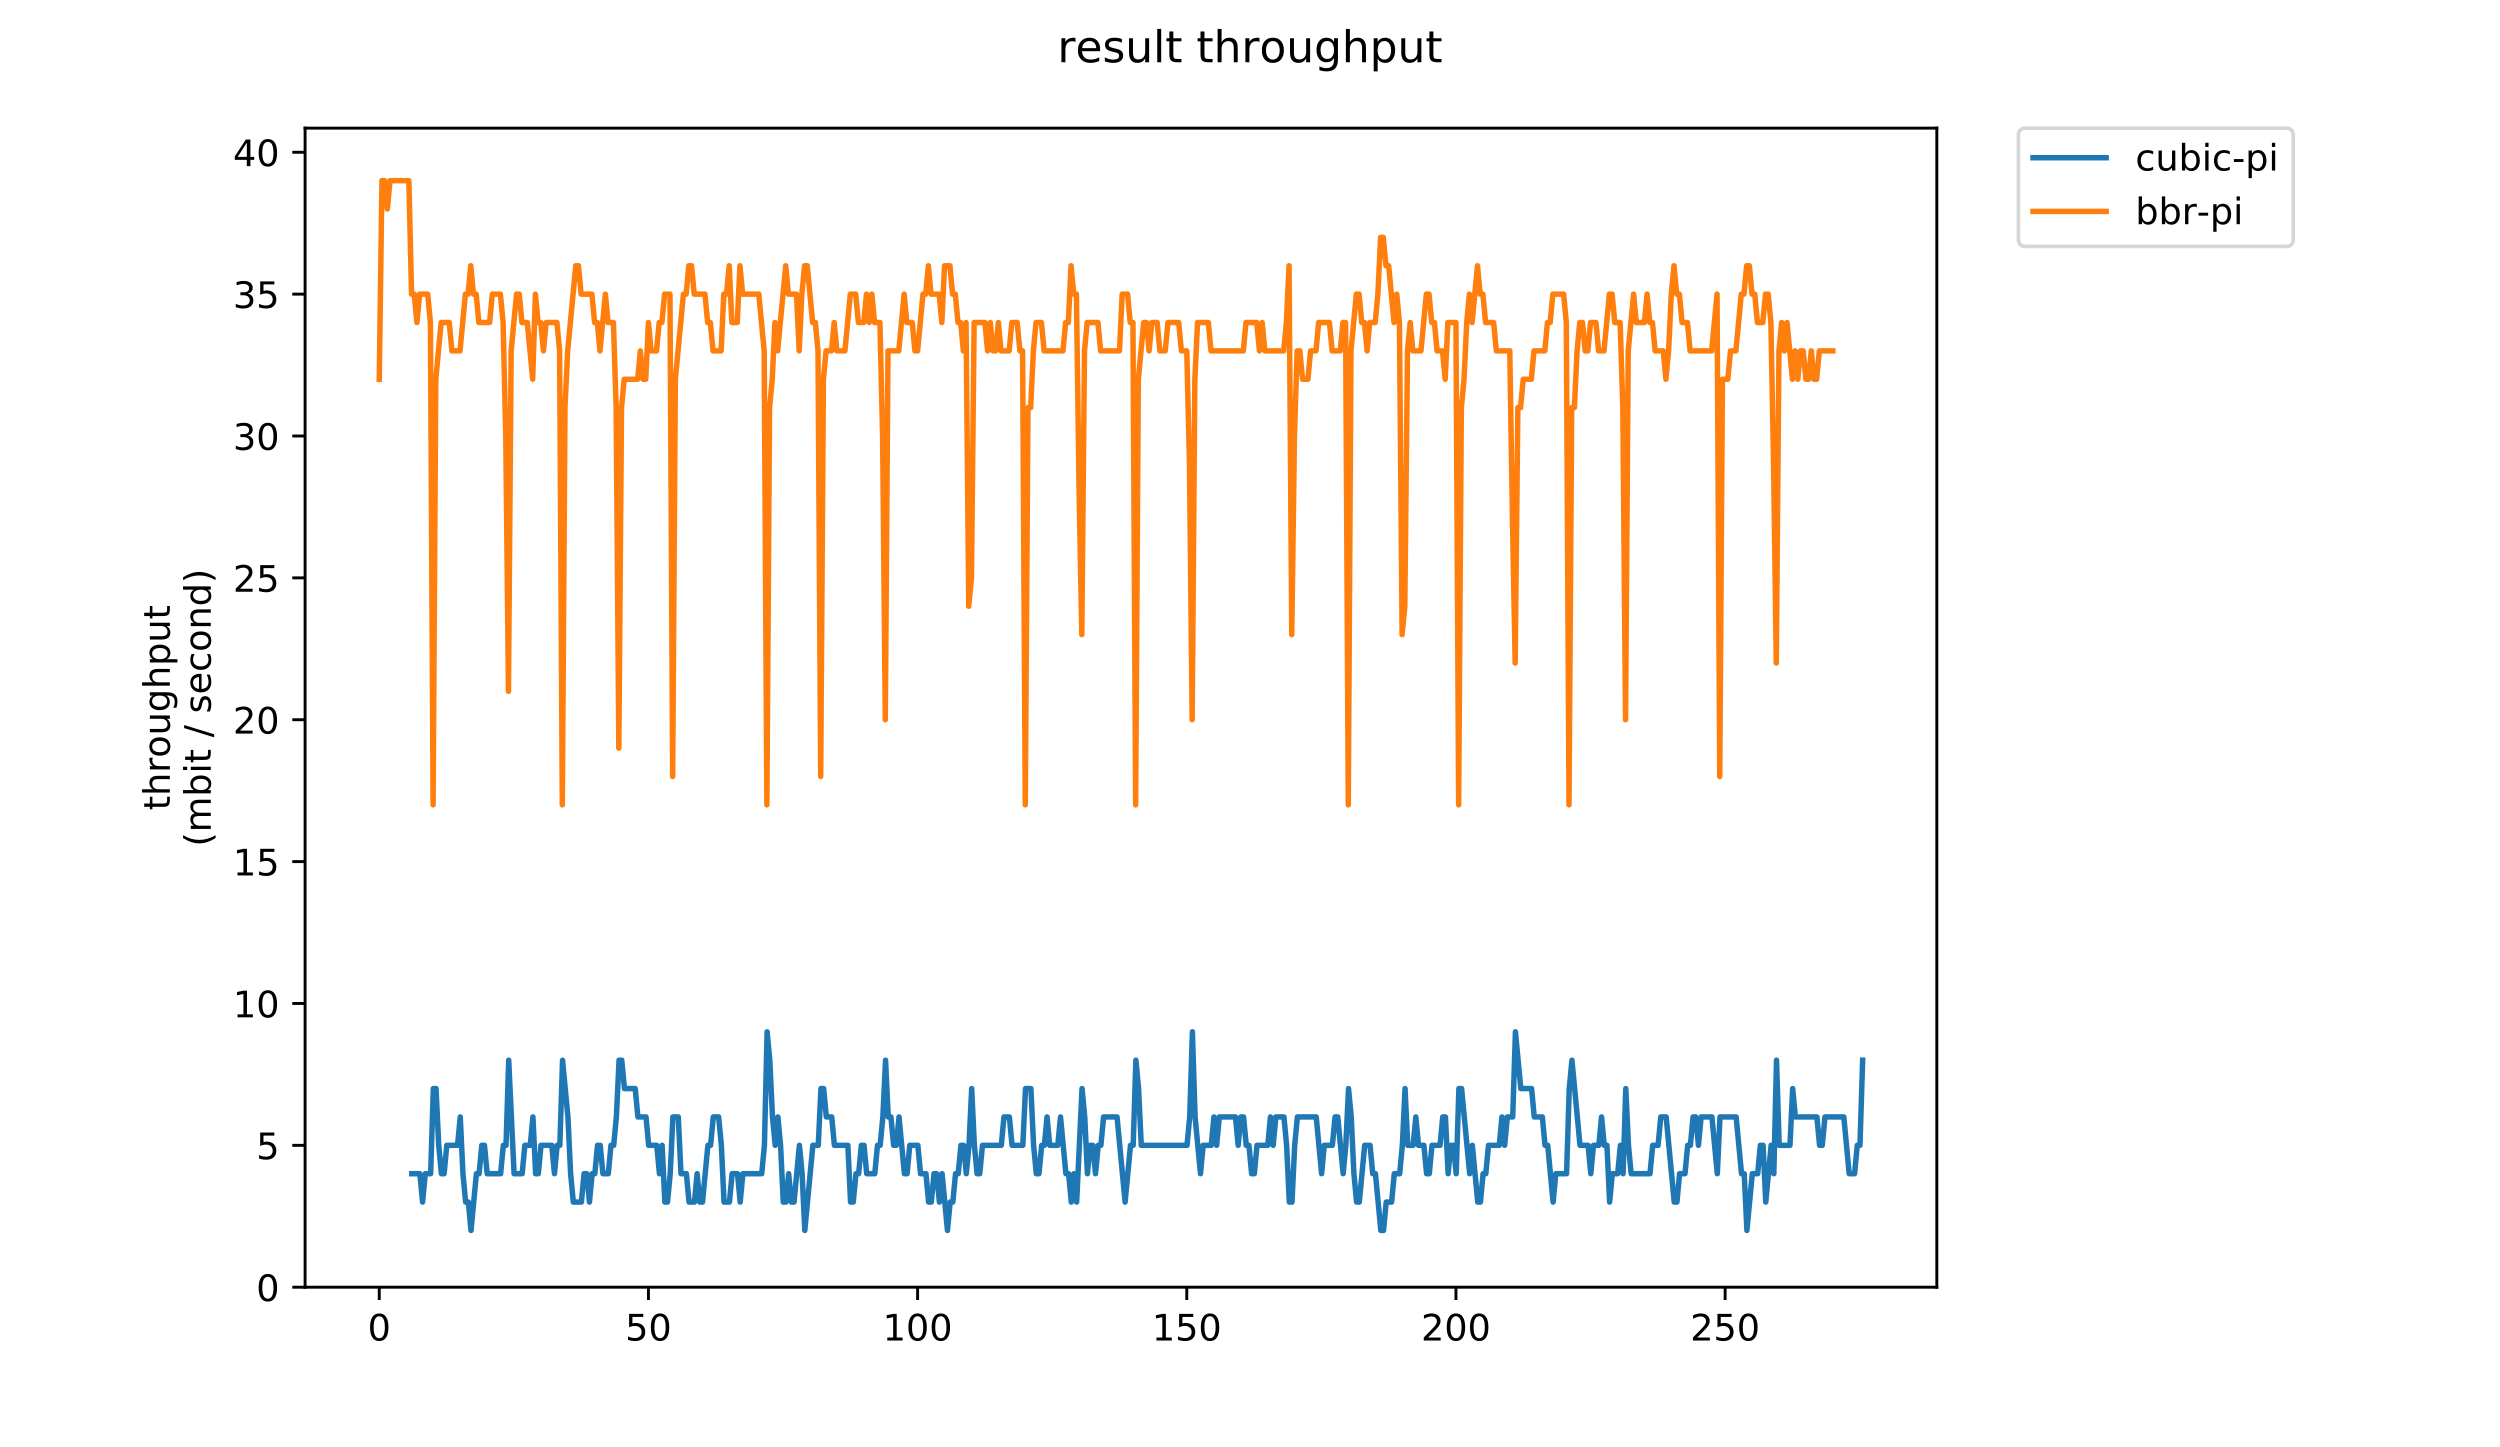 <?xml version="1.0" encoding="utf-8" standalone="no"?>
<!DOCTYPE svg PUBLIC "-//W3C//DTD SVG 1.1//EN"
  "http://www.w3.org/Graphics/SVG/1.1/DTD/svg11.dtd">
<!-- Created with matplotlib (https://matplotlib.org/) -->
<svg height="396pt" version="1.1" viewBox="0 0 684 396" width="684pt" xmlns="http://www.w3.org/2000/svg" xmlns:xlink="http://www.w3.org/1999/xlink">
 <defs>
  <style type="text/css">
*{stroke-linecap:butt;stroke-linejoin:round;}
  </style>
 </defs>
 <g id="figure_1">
  <g id="patch_1">
   <path d="M 0 396 
L 684 396 
L 684 0 
L 0 0 
z
" style="fill:#ffffff;"/>
  </g>
  <g id="axes_1">
   <g id="patch_2">
    <path d="M 83.472 352.174 
L 529.913 352.174 
L 529.913 35.062 
L 83.472 35.062 
z
" style="fill:#ffffff;"/>
   </g>
   <g id="matplotlib.axis_1">
    <g id="xtick_1">
     <g id="line2d_1">
      <defs>
       <path d="M 0 0 
L 0 3.5 
" id="m09d5fb4b58" style="stroke:#000000;stroke-width:0.8;"/>
      </defs>
      <g>
       <use style="stroke:#000000;stroke-width:0.8;" x="103.765" xlink:href="#m09d5fb4b58" y="352.174"/>
      </g>
     </g>
     <g id="text_1">
      <!-- 0 -->
      <defs>
       <path d="M 31.781 66.406 
Q 24.172 66.406 20.328 58.906 
Q 16.5 51.422 16.5 36.375 
Q 16.5 21.391 20.328 13.891 
Q 24.172 6.391 31.781 6.391 
Q 39.453 6.391 43.281 13.891 
Q 47.125 21.391 47.125 36.375 
Q 47.125 51.422 43.281 58.906 
Q 39.453 66.406 31.781 66.406 
z
M 31.781 74.219 
Q 44.047 74.219 50.516 64.516 
Q 56.984 54.828 56.984 36.375 
Q 56.984 17.969 50.516 8.266 
Q 44.047 -1.422 31.781 -1.422 
Q 19.531 -1.422 13.062 8.266 
Q 6.594 17.969 6.594 36.375 
Q 6.594 54.828 13.062 64.516 
Q 19.531 74.219 31.781 74.219 
z
" id="DejaVuSans-48"/>
      </defs>
      <g transform="translate(100.584 366.773)scale(0.1 -0.1)">
       <use xlink:href="#DejaVuSans-48"/>
      </g>
     </g>
    </g>
    <g id="xtick_2">
     <g id="line2d_2">
      <g>
       <use style="stroke:#000000;stroke-width:0.8;" x="177.411" xlink:href="#m09d5fb4b58" y="352.174"/>
      </g>
     </g>
     <g id="text_2">
      <!-- 50 -->
      <defs>
       <path d="M 10.797 72.906 
L 49.516 72.906 
L 49.516 64.594 
L 19.828 64.594 
L 19.828 46.734 
Q 21.969 47.469 24.109 47.828 
Q 26.266 48.188 28.422 48.188 
Q 40.625 48.188 47.75 41.5 
Q 54.891 34.812 54.891 23.391 
Q 54.891 11.625 47.562 5.094 
Q 40.234 -1.422 26.906 -1.422 
Q 22.312 -1.422 17.547 -0.641 
Q 12.797 0.141 7.719 1.703 
L 7.719 11.625 
Q 12.109 9.234 16.797 8.062 
Q 21.484 6.891 26.703 6.891 
Q 35.156 6.891 40.078 11.328 
Q 45.016 15.766 45.016 23.391 
Q 45.016 31 40.078 35.438 
Q 35.156 39.891 26.703 39.891 
Q 22.75 39.891 18.812 39.016 
Q 14.891 38.141 10.797 36.281 
z
" id="DejaVuSans-53"/>
      </defs>
      <g transform="translate(171.048 366.773)scale(0.1 -0.1)">
       <use xlink:href="#DejaVuSans-53"/>
       <use x="63.623" xlink:href="#DejaVuSans-48"/>
      </g>
     </g>
    </g>
    <g id="xtick_3">
     <g id="line2d_3">
      <g>
       <use style="stroke:#000000;stroke-width:0.8;" x="251.057" xlink:href="#m09d5fb4b58" y="352.174"/>
      </g>
     </g>
     <g id="text_3">
      <!-- 100 -->
      <defs>
       <path d="M 12.406 8.297 
L 28.516 8.297 
L 28.516 63.922 
L 10.984 60.406 
L 10.984 69.391 
L 28.422 72.906 
L 38.281 72.906 
L 38.281 8.297 
L 54.391 8.297 
L 54.391 0 
L 12.406 0 
z
" id="DejaVuSans-49"/>
      </defs>
      <g transform="translate(241.513 366.773)scale(0.1 -0.1)">
       <use xlink:href="#DejaVuSans-49"/>
       <use x="63.623" xlink:href="#DejaVuSans-48"/>
       <use x="127.246" xlink:href="#DejaVuSans-48"/>
      </g>
     </g>
    </g>
    <g id="xtick_4">
     <g id="line2d_4">
      <g>
       <use style="stroke:#000000;stroke-width:0.8;" x="324.703" xlink:href="#m09d5fb4b58" y="352.174"/>
      </g>
     </g>
     <g id="text_4">
      <!-- 150 -->
      <g transform="translate(315.159 366.773)scale(0.1 -0.1)">
       <use xlink:href="#DejaVuSans-49"/>
       <use x="63.623" xlink:href="#DejaVuSans-53"/>
       <use x="127.246" xlink:href="#DejaVuSans-48"/>
      </g>
     </g>
    </g>
    <g id="xtick_5">
     <g id="line2d_5">
      <g>
       <use style="stroke:#000000;stroke-width:0.8;" x="398.349" xlink:href="#m09d5fb4b58" y="352.174"/>
      </g>
     </g>
     <g id="text_5">
      <!-- 200 -->
      <defs>
       <path d="M 19.188 8.297 
L 53.609 8.297 
L 53.609 0 
L 7.328 0 
L 7.328 8.297 
Q 12.938 14.109 22.625 23.891 
Q 32.328 33.688 34.812 36.531 
Q 39.547 41.844 41.422 45.531 
Q 43.312 49.219 43.312 52.781 
Q 43.312 58.594 39.234 62.25 
Q 35.156 65.922 28.609 65.922 
Q 23.969 65.922 18.812 64.312 
Q 13.672 62.703 7.812 59.422 
L 7.812 69.391 
Q 13.766 71.781 18.938 73 
Q 24.125 74.219 28.422 74.219 
Q 39.75 74.219 46.484 68.547 
Q 53.219 62.891 53.219 53.422 
Q 53.219 48.922 51.531 44.891 
Q 49.859 40.875 45.406 35.406 
Q 44.188 33.984 37.641 27.219 
Q 31.109 20.453 19.188 8.297 
z
" id="DejaVuSans-50"/>
      </defs>
      <g transform="translate(388.805 366.773)scale(0.1 -0.1)">
       <use xlink:href="#DejaVuSans-50"/>
       <use x="63.623" xlink:href="#DejaVuSans-48"/>
       <use x="127.246" xlink:href="#DejaVuSans-48"/>
      </g>
     </g>
    </g>
    <g id="xtick_6">
     <g id="line2d_6">
      <g>
       <use style="stroke:#000000;stroke-width:0.8;" x="471.995" xlink:href="#m09d5fb4b58" y="352.174"/>
      </g>
     </g>
     <g id="text_6">
      <!-- 250 -->
      <g transform="translate(462.451 366.773)scale(0.1 -0.1)">
       <use xlink:href="#DejaVuSans-50"/>
       <use x="63.623" xlink:href="#DejaVuSans-53"/>
       <use x="127.246" xlink:href="#DejaVuSans-48"/>
      </g>
     </g>
    </g>
   </g>
   <g id="matplotlib.axis_2">
    <g id="ytick_1">
     <g id="line2d_7">
      <defs>
       <path d="M 0 0 
L -3.5 0 
" id="m9f4f228156" style="stroke:#000000;stroke-width:0.8;"/>
      </defs>
      <g>
       <use style="stroke:#000000;stroke-width:0.8;" x="83.472" xlink:href="#m9f4f228156" y="352.174"/>
      </g>
     </g>
     <g id="text_7">
      <!-- 0 -->
      <g transform="translate(70.11 355.973)scale(0.1 -0.1)">
       <use xlink:href="#DejaVuSans-48"/>
      </g>
     </g>
    </g>
    <g id="ytick_2">
     <g id="line2d_8">
      <g>
       <use style="stroke:#000000;stroke-width:0.8;" x="83.472" xlink:href="#m9f4f228156" y="313.36"/>
      </g>
     </g>
     <g id="text_8">
      <!-- 5 -->
      <g transform="translate(70.11 317.159)scale(0.1 -0.1)">
       <use xlink:href="#DejaVuSans-53"/>
      </g>
     </g>
    </g>
    <g id="ytick_3">
     <g id="line2d_9">
      <g>
       <use style="stroke:#000000;stroke-width:0.8;" x="83.472" xlink:href="#m9f4f228156" y="274.546"/>
      </g>
     </g>
     <g id="text_9">
      <!-- 10 -->
      <g transform="translate(63.747 278.345)scale(0.1 -0.1)">
       <use xlink:href="#DejaVuSans-49"/>
       <use x="63.623" xlink:href="#DejaVuSans-48"/>
      </g>
     </g>
    </g>
    <g id="ytick_4">
     <g id="line2d_10">
      <g>
       <use style="stroke:#000000;stroke-width:0.8;" x="83.472" xlink:href="#m9f4f228156" y="235.732"/>
      </g>
     </g>
     <g id="text_10">
      <!-- 15 -->
      <g transform="translate(63.747 239.531)scale(0.1 -0.1)">
       <use xlink:href="#DejaVuSans-49"/>
       <use x="63.623" xlink:href="#DejaVuSans-53"/>
      </g>
     </g>
    </g>
    <g id="ytick_5">
     <g id="line2d_11">
      <g>
       <use style="stroke:#000000;stroke-width:0.8;" x="83.472" xlink:href="#m9f4f228156" y="196.918"/>
      </g>
     </g>
     <g id="text_11">
      <!-- 20 -->
      <g transform="translate(63.747 200.717)scale(0.1 -0.1)">
       <use xlink:href="#DejaVuSans-50"/>
       <use x="63.623" xlink:href="#DejaVuSans-48"/>
      </g>
     </g>
    </g>
    <g id="ytick_6">
     <g id="line2d_12">
      <g>
       <use style="stroke:#000000;stroke-width:0.8;" x="83.472" xlink:href="#m9f4f228156" y="158.103"/>
      </g>
     </g>
     <g id="text_12">
      <!-- 25 -->
      <g transform="translate(63.747 161.903)scale(0.1 -0.1)">
       <use xlink:href="#DejaVuSans-50"/>
       <use x="63.623" xlink:href="#DejaVuSans-53"/>
      </g>
     </g>
    </g>
    <g id="ytick_7">
     <g id="line2d_13">
      <g>
       <use style="stroke:#000000;stroke-width:0.8;" x="83.472" xlink:href="#m9f4f228156" y="119.289"/>
      </g>
     </g>
     <g id="text_13">
      <!-- 30 -->
      <defs>
       <path d="M 40.578 39.312 
Q 47.656 37.797 51.625 33 
Q 55.609 28.219 55.609 21.188 
Q 55.609 10.406 48.188 4.484 
Q 40.766 -1.422 27.094 -1.422 
Q 22.516 -1.422 17.656 -0.516 
Q 12.797 0.391 7.625 2.203 
L 7.625 11.719 
Q 11.719 9.328 16.594 8.109 
Q 21.484 6.891 26.812 6.891 
Q 36.078 6.891 40.938 10.547 
Q 45.797 14.203 45.797 21.188 
Q 45.797 27.641 41.281 31.266 
Q 36.766 34.906 28.719 34.906 
L 20.219 34.906 
L 20.219 43.016 
L 29.109 43.016 
Q 36.375 43.016 40.234 45.922 
Q 44.094 48.828 44.094 54.297 
Q 44.094 59.906 40.109 62.906 
Q 36.141 65.922 28.719 65.922 
Q 24.656 65.922 20.016 65.031 
Q 15.375 64.156 9.812 62.312 
L 9.812 71.094 
Q 15.438 72.656 20.344 73.438 
Q 25.25 74.219 29.594 74.219 
Q 40.828 74.219 47.359 69.109 
Q 53.906 64.016 53.906 55.328 
Q 53.906 49.266 50.438 45.094 
Q 46.969 40.922 40.578 39.312 
z
" id="DejaVuSans-51"/>
      </defs>
      <g transform="translate(63.747 123.088)scale(0.1 -0.1)">
       <use xlink:href="#DejaVuSans-51"/>
       <use x="63.623" xlink:href="#DejaVuSans-48"/>
      </g>
     </g>
    </g>
    <g id="ytick_8">
     <g id="line2d_14">
      <g>
       <use style="stroke:#000000;stroke-width:0.8;" x="83.472" xlink:href="#m9f4f228156" y="80.475"/>
      </g>
     </g>
     <g id="text_14">
      <!-- 35 -->
      <g transform="translate(63.747 84.274)scale(0.1 -0.1)">
       <use xlink:href="#DejaVuSans-51"/>
       <use x="63.623" xlink:href="#DejaVuSans-53"/>
      </g>
     </g>
    </g>
    <g id="ytick_9">
     <g id="line2d_15">
      <g>
       <use style="stroke:#000000;stroke-width:0.8;" x="83.472" xlink:href="#m9f4f228156" y="41.661"/>
      </g>
     </g>
     <g id="text_15">
      <!-- 40 -->
      <defs>
       <path d="M 37.797 64.312 
L 12.891 25.391 
L 37.797 25.391 
z
M 35.203 72.906 
L 47.609 72.906 
L 47.609 25.391 
L 58.016 25.391 
L 58.016 17.188 
L 47.609 17.188 
L 47.609 0 
L 37.797 0 
L 37.797 17.188 
L 4.891 17.188 
L 4.891 26.703 
z
" id="DejaVuSans-52"/>
      </defs>
      <g transform="translate(63.747 45.46)scale(0.1 -0.1)">
       <use xlink:href="#DejaVuSans-52"/>
       <use x="63.623" xlink:href="#DejaVuSans-48"/>
      </g>
     </g>
    </g>
    <g id="text_16">
     <!-- throughput -->
     <defs>
      <path d="M 18.312 70.219 
L 18.312 54.688 
L 36.812 54.688 
L 36.812 47.703 
L 18.312 47.703 
L 18.312 18.016 
Q 18.312 11.328 20.141 9.422 
Q 21.969 7.516 27.594 7.516 
L 36.812 7.516 
L 36.812 0 
L 27.594 0 
Q 17.188 0 13.234 3.875 
Q 9.281 7.766 9.281 18.016 
L 9.281 47.703 
L 2.688 47.703 
L 2.688 54.688 
L 9.281 54.688 
L 9.281 70.219 
z
" id="DejaVuSans-116"/>
      <path d="M 54.891 33.016 
L 54.891 0 
L 45.906 0 
L 45.906 32.719 
Q 45.906 40.484 42.875 44.328 
Q 39.844 48.188 33.797 48.188 
Q 26.516 48.188 22.312 43.547 
Q 18.109 38.922 18.109 30.906 
L 18.109 0 
L 9.078 0 
L 9.078 75.984 
L 18.109 75.984 
L 18.109 46.188 
Q 21.344 51.125 25.703 53.562 
Q 30.078 56 35.797 56 
Q 45.219 56 50.047 50.172 
Q 54.891 44.344 54.891 33.016 
z
" id="DejaVuSans-104"/>
      <path d="M 41.109 46.297 
Q 39.594 47.172 37.812 47.578 
Q 36.031 48 33.891 48 
Q 26.266 48 22.188 43.047 
Q 18.109 38.094 18.109 28.812 
L 18.109 0 
L 9.078 0 
L 9.078 54.688 
L 18.109 54.688 
L 18.109 46.188 
Q 20.953 51.172 25.484 53.578 
Q 30.031 56 36.531 56 
Q 37.453 56 38.578 55.875 
Q 39.703 55.766 41.062 55.516 
z
" id="DejaVuSans-114"/>
      <path d="M 30.609 48.391 
Q 23.391 48.391 19.188 42.75 
Q 14.984 37.109 14.984 27.297 
Q 14.984 17.484 19.156 11.844 
Q 23.344 6.203 30.609 6.203 
Q 37.797 6.203 41.984 11.859 
Q 46.188 17.531 46.188 27.297 
Q 46.188 37.016 41.984 42.703 
Q 37.797 48.391 30.609 48.391 
z
M 30.609 56 
Q 42.328 56 49.016 48.375 
Q 55.719 40.766 55.719 27.297 
Q 55.719 13.875 49.016 6.219 
Q 42.328 -1.422 30.609 -1.422 
Q 18.844 -1.422 12.172 6.219 
Q 5.516 13.875 5.516 27.297 
Q 5.516 40.766 12.172 48.375 
Q 18.844 56 30.609 56 
z
" id="DejaVuSans-111"/>
      <path d="M 8.5 21.578 
L 8.5 54.688 
L 17.484 54.688 
L 17.484 21.922 
Q 17.484 14.156 20.5 10.266 
Q 23.531 6.391 29.594 6.391 
Q 36.859 6.391 41.078 11.031 
Q 45.312 15.672 45.312 23.688 
L 45.312 54.688 
L 54.297 54.688 
L 54.297 0 
L 45.312 0 
L 45.312 8.406 
Q 42.047 3.422 37.719 1 
Q 33.406 -1.422 27.688 -1.422 
Q 18.266 -1.422 13.375 4.438 
Q 8.5 10.297 8.5 21.578 
z
M 31.109 56 
z
" id="DejaVuSans-117"/>
      <path d="M 45.406 27.984 
Q 45.406 37.75 41.375 43.109 
Q 37.359 48.484 30.078 48.484 
Q 22.859 48.484 18.828 43.109 
Q 14.797 37.75 14.797 27.984 
Q 14.797 18.266 18.828 12.891 
Q 22.859 7.516 30.078 7.516 
Q 37.359 7.516 41.375 12.891 
Q 45.406 18.266 45.406 27.984 
z
M 54.391 6.781 
Q 54.391 -7.172 48.188 -13.984 
Q 42 -20.797 29.203 -20.797 
Q 24.469 -20.797 20.266 -20.094 
Q 16.062 -19.391 12.109 -17.922 
L 12.109 -9.188 
Q 16.062 -11.328 19.922 -12.344 
Q 23.781 -13.375 27.781 -13.375 
Q 36.625 -13.375 41.016 -8.766 
Q 45.406 -4.156 45.406 5.172 
L 45.406 9.625 
Q 42.625 4.781 38.281 2.391 
Q 33.938 0 27.875 0 
Q 17.828 0 11.672 7.656 
Q 5.516 15.328 5.516 27.984 
Q 5.516 40.672 11.672 48.328 
Q 17.828 56 27.875 56 
Q 33.938 56 38.281 53.609 
Q 42.625 51.219 45.406 46.391 
L 45.406 54.688 
L 54.391 54.688 
z
" id="DejaVuSans-103"/>
      <path d="M 18.109 8.203 
L 18.109 -20.797 
L 9.078 -20.797 
L 9.078 54.688 
L 18.109 54.688 
L 18.109 46.391 
Q 20.953 51.266 25.266 53.625 
Q 29.594 56 35.594 56 
Q 45.562 56 51.781 48.094 
Q 58.016 40.188 58.016 27.297 
Q 58.016 14.406 51.781 6.484 
Q 45.562 -1.422 35.594 -1.422 
Q 29.594 -1.422 25.266 0.953 
Q 20.953 3.328 18.109 8.203 
z
M 48.688 27.297 
Q 48.688 37.203 44.609 42.844 
Q 40.531 48.484 33.406 48.484 
Q 26.266 48.484 22.188 42.844 
Q 18.109 37.203 18.109 27.297 
Q 18.109 17.391 22.188 11.75 
Q 26.266 6.109 33.406 6.109 
Q 40.531 6.109 44.609 11.75 
Q 48.688 17.391 48.688 27.297 
z
" id="DejaVuSans-112"/>
     </defs>
     <g transform="translate(46.47 221.675)rotate(-90)scale(0.1 -0.1)">
      <use xlink:href="#DejaVuSans-116"/>
      <use x="39.209" xlink:href="#DejaVuSans-104"/>
      <use x="102.588" xlink:href="#DejaVuSans-114"/>
      <use x="143.67" xlink:href="#DejaVuSans-111"/>
      <use x="204.852" xlink:href="#DejaVuSans-117"/>
      <use x="268.23" xlink:href="#DejaVuSans-103"/>
      <use x="331.707" xlink:href="#DejaVuSans-104"/>
      <use x="395.086" xlink:href="#DejaVuSans-112"/>
      <use x="458.562" xlink:href="#DejaVuSans-117"/>
      <use x="521.941" xlink:href="#DejaVuSans-116"/>
     </g>
     <!-- (mbit / second) -->
     <defs>
      <path d="M 31 75.875 
Q 24.469 64.656 21.281 53.656 
Q 18.109 42.672 18.109 31.391 
Q 18.109 20.125 21.312 9.062 
Q 24.516 -2 31 -13.188 
L 23.188 -13.188 
Q 15.875 -1.703 12.234 9.375 
Q 8.594 20.453 8.594 31.391 
Q 8.594 42.281 12.203 53.312 
Q 15.828 64.359 23.188 75.875 
z
" id="DejaVuSans-40"/>
      <path d="M 52 44.188 
Q 55.375 50.25 60.062 53.125 
Q 64.75 56 71.094 56 
Q 79.641 56 84.281 50.016 
Q 88.922 44.047 88.922 33.016 
L 88.922 0 
L 79.891 0 
L 79.891 32.719 
Q 79.891 40.578 77.094 44.375 
Q 74.312 48.188 68.609 48.188 
Q 61.625 48.188 57.562 43.547 
Q 53.516 38.922 53.516 30.906 
L 53.516 0 
L 44.484 0 
L 44.484 32.719 
Q 44.484 40.625 41.703 44.406 
Q 38.922 48.188 33.109 48.188 
Q 26.219 48.188 22.156 43.531 
Q 18.109 38.875 18.109 30.906 
L 18.109 0 
L 9.078 0 
L 9.078 54.688 
L 18.109 54.688 
L 18.109 46.188 
Q 21.188 51.219 25.484 53.609 
Q 29.781 56 35.688 56 
Q 41.656 56 45.828 52.969 
Q 50 49.953 52 44.188 
z
" id="DejaVuSans-109"/>
      <path d="M 48.688 27.297 
Q 48.688 37.203 44.609 42.844 
Q 40.531 48.484 33.406 48.484 
Q 26.266 48.484 22.188 42.844 
Q 18.109 37.203 18.109 27.297 
Q 18.109 17.391 22.188 11.75 
Q 26.266 6.109 33.406 6.109 
Q 40.531 6.109 44.609 11.75 
Q 48.688 17.391 48.688 27.297 
z
M 18.109 46.391 
Q 20.953 51.266 25.266 53.625 
Q 29.594 56 35.594 56 
Q 45.562 56 51.781 48.094 
Q 58.016 40.188 58.016 27.297 
Q 58.016 14.406 51.781 6.484 
Q 45.562 -1.422 35.594 -1.422 
Q 29.594 -1.422 25.266 0.953 
Q 20.953 3.328 18.109 8.203 
L 18.109 0 
L 9.078 0 
L 9.078 75.984 
L 18.109 75.984 
z
" id="DejaVuSans-98"/>
      <path d="M 9.422 54.688 
L 18.406 54.688 
L 18.406 0 
L 9.422 0 
z
M 9.422 75.984 
L 18.406 75.984 
L 18.406 64.594 
L 9.422 64.594 
z
" id="DejaVuSans-105"/>
      <path id="DejaVuSans-32"/>
      <path d="M 25.391 72.906 
L 33.688 72.906 
L 8.297 -9.281 
L 0 -9.281 
z
" id="DejaVuSans-47"/>
      <path d="M 44.281 53.078 
L 44.281 44.578 
Q 40.484 46.531 36.375 47.5 
Q 32.281 48.484 27.875 48.484 
Q 21.188 48.484 17.844 46.438 
Q 14.5 44.391 14.5 40.281 
Q 14.5 37.156 16.891 35.375 
Q 19.281 33.594 26.516 31.984 
L 29.594 31.297 
Q 39.156 29.25 43.188 25.516 
Q 47.219 21.781 47.219 15.094 
Q 47.219 7.469 41.188 3.016 
Q 35.156 -1.422 24.609 -1.422 
Q 20.219 -1.422 15.453 -0.562 
Q 10.688 0.297 5.422 2 
L 5.422 11.281 
Q 10.406 8.688 15.234 7.391 
Q 20.062 6.109 24.812 6.109 
Q 31.156 6.109 34.562 8.281 
Q 37.984 10.453 37.984 14.406 
Q 37.984 18.062 35.516 20.016 
Q 33.062 21.969 24.703 23.781 
L 21.578 24.516 
Q 13.234 26.266 9.516 29.906 
Q 5.812 33.547 5.812 39.891 
Q 5.812 47.609 11.281 51.797 
Q 16.75 56 26.812 56 
Q 31.781 56 36.172 55.266 
Q 40.578 54.547 44.281 53.078 
z
" id="DejaVuSans-115"/>
      <path d="M 56.203 29.594 
L 56.203 25.203 
L 14.891 25.203 
Q 15.484 15.922 20.484 11.062 
Q 25.484 6.203 34.422 6.203 
Q 39.594 6.203 44.453 7.469 
Q 49.312 8.734 54.109 11.281 
L 54.109 2.781 
Q 49.266 0.734 44.188 -0.344 
Q 39.109 -1.422 33.891 -1.422 
Q 20.797 -1.422 13.156 6.188 
Q 5.516 13.812 5.516 26.812 
Q 5.516 40.234 12.766 48.109 
Q 20.016 56 32.328 56 
Q 43.359 56 49.781 48.891 
Q 56.203 41.797 56.203 29.594 
z
M 47.219 32.234 
Q 47.125 39.594 43.094 43.984 
Q 39.062 48.391 32.422 48.391 
Q 24.906 48.391 20.391 44.141 
Q 15.875 39.891 15.188 32.172 
z
" id="DejaVuSans-101"/>
      <path d="M 48.781 52.594 
L 48.781 44.188 
Q 44.969 46.297 41.141 47.344 
Q 37.312 48.391 33.406 48.391 
Q 24.656 48.391 19.812 42.844 
Q 14.984 37.312 14.984 27.297 
Q 14.984 17.281 19.812 11.734 
Q 24.656 6.203 33.406 6.203 
Q 37.312 6.203 41.141 7.25 
Q 44.969 8.297 48.781 10.406 
L 48.781 2.094 
Q 45.016 0.344 40.984 -0.531 
Q 36.969 -1.422 32.422 -1.422 
Q 20.062 -1.422 12.781 6.344 
Q 5.516 14.109 5.516 27.297 
Q 5.516 40.672 12.859 48.328 
Q 20.219 56 33.016 56 
Q 37.156 56 41.109 55.141 
Q 45.062 54.297 48.781 52.594 
z
" id="DejaVuSans-99"/>
      <path d="M 54.891 33.016 
L 54.891 0 
L 45.906 0 
L 45.906 32.719 
Q 45.906 40.484 42.875 44.328 
Q 39.844 48.188 33.797 48.188 
Q 26.516 48.188 22.312 43.547 
Q 18.109 38.922 18.109 30.906 
L 18.109 0 
L 9.078 0 
L 9.078 54.688 
L 18.109 54.688 
L 18.109 46.188 
Q 21.344 51.125 25.703 53.562 
Q 30.078 56 35.797 56 
Q 45.219 56 50.047 50.172 
Q 54.891 44.344 54.891 33.016 
z
" id="DejaVuSans-110"/>
      <path d="M 45.406 46.391 
L 45.406 75.984 
L 54.391 75.984 
L 54.391 0 
L 45.406 0 
L 45.406 8.203 
Q 42.578 3.328 38.25 0.953 
Q 33.938 -1.422 27.875 -1.422 
Q 17.969 -1.422 11.734 6.484 
Q 5.516 14.406 5.516 27.297 
Q 5.516 40.188 11.734 48.094 
Q 17.969 56 27.875 56 
Q 33.938 56 38.25 53.625 
Q 42.578 51.266 45.406 46.391 
z
M 14.797 27.297 
Q 14.797 17.391 18.875 11.75 
Q 22.953 6.109 30.078 6.109 
Q 37.203 6.109 41.297 11.75 
Q 45.406 17.391 45.406 27.297 
Q 45.406 37.203 41.297 42.844 
Q 37.203 48.484 30.078 48.484 
Q 22.953 48.484 18.875 42.844 
Q 14.797 37.203 14.797 27.297 
z
" id="DejaVuSans-100"/>
      <path d="M 8.016 75.875 
L 15.828 75.875 
Q 23.141 64.359 26.781 53.312 
Q 30.422 42.281 30.422 31.391 
Q 30.422 20.453 26.781 9.375 
Q 23.141 -1.703 15.828 -13.188 
L 8.016 -13.188 
Q 14.5 -2 17.703 9.062 
Q 20.906 20.125 20.906 31.391 
Q 20.906 42.672 17.703 53.656 
Q 14.5 64.656 8.016 75.875 
z
" id="DejaVuSans-41"/>
     </defs>
     <g transform="translate(57.668 231.609)rotate(-90)scale(0.1 -0.1)">
      <use xlink:href="#DejaVuSans-40"/>
      <use x="39.014" xlink:href="#DejaVuSans-109"/>
      <use x="136.426" xlink:href="#DejaVuSans-98"/>
      <use x="199.902" xlink:href="#DejaVuSans-105"/>
      <use x="227.686" xlink:href="#DejaVuSans-116"/>
      <use x="266.895" xlink:href="#DejaVuSans-32"/>
      <use x="298.682" xlink:href="#DejaVuSans-47"/>
      <use x="332.373" xlink:href="#DejaVuSans-32"/>
      <use x="364.16" xlink:href="#DejaVuSans-115"/>
      <use x="416.26" xlink:href="#DejaVuSans-101"/>
      <use x="477.783" xlink:href="#DejaVuSans-99"/>
      <use x="532.764" xlink:href="#DejaVuSans-111"/>
      <use x="593.945" xlink:href="#DejaVuSans-110"/>
      <use x="657.324" xlink:href="#DejaVuSans-100"/>
      <use x="720.801" xlink:href="#DejaVuSans-41"/>
     </g>
    </g>
   </g>
   <g id="line2d_16">
    <path clip-path="url(#pe48e53ef59)" d="M 112.669 321.123 
L 114.878 321.123 
L 115.615 328.886 
L 116.351 321.123 
L 117.824 321.123 
L 118.561 297.834 
L 119.297 297.834 
L 120.033 313.36 
L 120.77 321.123 
L 121.506 321.123 
L 122.243 313.36 
L 125.189 313.36 
L 125.925 305.597 
L 126.662 321.123 
L 127.398 328.886 
L 128.135 328.886 
L 128.871 336.649 
L 130.344 321.123 
L 131.08 321.123 
L 131.817 313.36 
L 132.553 313.36 
L 133.29 321.123 
L 136.972 321.123 
L 137.708 313.36 
L 138.445 313.36 
L 139.181 290.072 
L 140.654 321.123 
L 142.864 321.123 
L 143.6 313.36 
L 145.073 313.36 
L 145.81 305.597 
L 146.546 321.123 
L 147.282 321.123 
L 148.019 313.36 
L 150.965 313.36 
L 151.701 321.123 
L 152.438 313.36 
L 153.174 313.36 
L 153.911 290.072 
L 155.384 305.597 
L 156.12 321.123 
L 156.856 328.886 
L 159.066 328.886 
L 159.802 321.123 
L 160.539 321.123 
L 161.275 328.886 
L 162.012 321.123 
L 162.748 321.123 
L 163.485 313.36 
L 164.221 313.36 
L 164.957 321.123 
L 166.43 321.123 
L 167.167 313.36 
L 167.903 313.36 
L 168.64 305.597 
L 169.376 290.072 
L 170.113 290.072 
L 170.849 297.834 
L 173.795 297.834 
L 174.531 305.597 
L 176.741 305.597 
L 177.477 313.36 
L 179.687 313.36 
L 180.423 321.123 
L 181.16 313.36 
L 181.896 328.886 
L 182.632 328.886 
L 183.369 321.123 
L 184.105 305.597 
L 185.578 305.597 
L 186.315 321.123 
L 187.788 321.123 
L 188.524 328.886 
L 189.997 328.886 
L 190.734 321.123 
L 191.47 328.886 
L 192.206 328.886 
L 193.679 313.36 
L 194.416 313.36 
L 195.152 305.597 
L 196.625 305.597 
L 197.362 313.36 
L 198.098 328.886 
L 199.571 328.886 
L 200.307 321.123 
L 201.78 321.123 
L 202.517 328.886 
L 203.253 321.123 
L 208.409 321.123 
L 209.145 313.36 
L 209.881 282.309 
L 210.618 290.072 
L 211.354 305.597 
L 212.091 313.36 
L 212.827 305.597 
L 213.564 313.36 
L 214.3 328.886 
L 215.037 328.886 
L 215.773 321.123 
L 216.51 328.886 
L 217.246 328.886 
L 218.719 313.36 
L 219.455 321.123 
L 220.192 336.649 
L 222.401 313.36 
L 223.874 313.36 
L 224.611 297.834 
L 225.347 297.834 
L 226.084 305.597 
L 227.556 305.597 
L 228.293 313.36 
L 231.975 313.36 
L 232.712 328.886 
L 233.448 328.886 
L 234.185 321.123 
L 234.921 321.123 
L 235.658 313.36 
L 236.394 313.36 
L 237.13 321.123 
L 239.34 321.123 
L 240.076 313.36 
L 240.813 313.36 
L 241.549 305.597 
L 242.286 290.072 
L 243.022 305.597 
L 243.759 305.597 
L 244.495 313.36 
L 245.231 313.36 
L 245.968 305.597 
L 247.441 321.123 
L 248.177 321.123 
L 248.914 313.36 
L 251.123 313.36 
L 251.86 321.123 
L 253.333 321.123 
L 254.069 328.886 
L 254.805 328.886 
L 255.542 321.123 
L 256.278 321.123 
L 257.015 328.886 
L 257.751 321.123 
L 259.224 336.649 
L 259.961 328.886 
L 260.697 328.886 
L 261.434 321.123 
L 262.17 321.123 
L 262.906 313.36 
L 263.643 313.36 
L 264.379 321.123 
L 265.116 313.36 
L 265.852 297.834 
L 266.589 313.36 
L 267.325 321.123 
L 268.062 321.123 
L 268.798 313.36 
L 273.953 313.36 
L 274.69 305.597 
L 276.163 305.597 
L 276.899 313.36 
L 279.845 313.36 
L 280.582 297.834 
L 282.054 297.834 
L 282.791 313.36 
L 283.527 321.123 
L 284.264 321.123 
L 285 313.36 
L 285.737 313.36 
L 286.473 305.597 
L 287.21 313.36 
L 289.419 313.36 
L 290.155 305.597 
L 291.628 321.123 
L 292.365 321.123 
L 293.101 328.886 
L 293.838 321.123 
L 294.574 328.886 
L 296.047 297.834 
L 296.784 305.597 
L 297.52 321.123 
L 298.257 313.36 
L 298.993 313.36 
L 299.729 321.123 
L 300.466 313.36 
L 301.202 313.36 
L 301.939 305.597 
L 305.621 305.597 
L 307.83 328.886 
L 309.303 313.36 
L 310.04 313.36 
L 310.776 290.072 
L 311.513 297.834 
L 312.249 313.36 
L 324.769 313.36 
L 325.505 305.597 
L 326.242 282.309 
L 326.978 305.597 
L 328.451 321.123 
L 329.188 313.36 
L 331.397 313.36 
L 332.134 305.597 
L 332.87 313.36 
L 333.607 305.597 
L 338.025 305.597 
L 338.762 313.36 
L 339.498 305.597 
L 340.235 305.597 
L 340.971 313.36 
L 341.708 313.36 
L 342.444 321.123 
L 343.181 321.123 
L 343.917 313.36 
L 346.863 313.36 
L 347.599 305.597 
L 348.336 313.36 
L 349.072 305.597 
L 351.282 305.597 
L 352.018 313.36 
L 352.754 328.886 
L 353.491 328.886 
L 354.227 313.36 
L 354.964 305.597 
L 360.119 305.597 
L 361.592 321.123 
L 362.328 313.36 
L 364.538 313.36 
L 365.274 305.597 
L 366.011 305.597 
L 367.484 321.123 
L 368.22 313.36 
L 368.957 297.834 
L 369.693 305.597 
L 370.429 321.123 
L 371.166 328.886 
L 371.902 328.886 
L 373.375 313.36 
L 374.848 313.36 
L 375.585 321.123 
L 376.321 321.123 
L 377.794 336.649 
L 378.531 336.649 
L 379.267 328.886 
L 380.74 328.886 
L 381.476 321.123 
L 382.949 321.123 
L 383.686 313.36 
L 384.422 297.834 
L 385.159 313.36 
L 386.632 313.36 
L 387.368 305.597 
L 388.105 313.36 
L 389.577 313.36 
L 390.314 321.123 
L 391.05 321.123 
L 391.787 313.36 
L 393.996 313.36 
L 394.733 305.597 
L 395.469 305.597 
L 396.206 321.123 
L 396.942 313.36 
L 397.678 313.36 
L 398.415 321.123 
L 399.151 297.834 
L 399.888 297.834 
L 402.097 321.123 
L 402.834 313.36 
L 404.307 328.886 
L 405.043 328.886 
L 405.78 321.123 
L 406.516 321.123 
L 407.252 313.36 
L 410.198 313.36 
L 410.935 305.597 
L 411.671 313.36 
L 412.408 305.597 
L 413.881 305.597 
L 414.617 282.309 
L 416.09 297.834 
L 419.036 297.834 
L 419.772 305.597 
L 421.982 305.597 
L 422.718 313.36 
L 423.455 313.36 
L 424.927 328.886 
L 425.664 321.123 
L 428.61 321.123 
L 429.346 297.834 
L 430.083 290.072 
L 432.292 313.36 
L 434.501 313.36 
L 435.238 321.123 
L 435.974 313.36 
L 437.447 313.36 
L 438.184 305.597 
L 438.92 313.36 
L 439.657 313.36 
L 440.393 328.886 
L 441.13 321.123 
L 442.602 321.123 
L 443.339 313.36 
L 444.075 321.123 
L 444.812 297.834 
L 445.548 313.36 
L 446.285 321.123 
L 451.44 321.123 
L 452.176 313.36 
L 453.649 313.36 
L 454.386 305.597 
L 455.859 305.597 
L 458.068 328.886 
L 458.805 328.886 
L 459.541 321.123 
L 461.014 321.123 
L 461.75 313.36 
L 462.487 313.36 
L 463.223 305.597 
L 463.96 305.597 
L 464.696 313.36 
L 465.433 305.597 
L 468.379 305.597 
L 469.851 321.123 
L 470.588 305.597 
L 475.007 305.597 
L 476.48 321.123 
L 477.216 321.123 
L 477.952 336.649 
L 479.425 321.123 
L 480.898 321.123 
L 481.635 313.36 
L 482.371 313.36 
L 483.108 328.886 
L 484.581 313.36 
L 485.317 321.123 
L 486.054 290.072 
L 486.79 313.36 
L 489.736 313.36 
L 490.472 297.834 
L 491.209 305.597 
L 497.1 305.597 
L 497.837 313.36 
L 498.573 313.36 
L 499.31 305.597 
L 504.465 305.597 
L 505.938 321.123 
L 507.411 321.123 
L 508.147 313.36 
L 508.884 313.36 
L 509.62 290.072 
L 509.62 290.072 
" style="fill:none;stroke:#1f77b4;stroke-linecap:square;stroke-width:1.5;"/>
   </g>
   <g id="line2d_17">
    <path clip-path="url(#pe48e53ef59)" d="M 103.765 103.764 
L 104.502 49.424 
L 105.238 49.424 
L 105.974 57.187 
L 106.711 49.424 
L 111.866 49.424 
L 112.603 80.475 
L 113.339 80.475 
L 114.076 88.238 
L 114.812 80.475 
L 117.021 80.475 
L 117.758 88.238 
L 118.494 220.206 
L 119.231 103.764 
L 120.704 88.238 
L 122.913 88.238 
L 123.649 96.001 
L 125.859 96.001 
L 127.332 80.475 
L 128.068 80.475 
L 128.805 72.712 
L 129.541 80.475 
L 130.278 80.475 
L 131.014 88.238 
L 133.96 88.238 
L 134.696 80.475 
L 136.906 80.475 
L 137.642 88.238 
L 138.379 119.289 
L 139.115 189.155 
L 139.852 96.001 
L 141.325 80.475 
L 142.061 80.475 
L 142.797 88.238 
L 144.27 88.238 
L 145.743 103.764 
L 146.48 80.475 
L 147.216 88.238 
L 147.953 88.238 
L 148.689 96.001 
L 149.426 88.238 
L 152.371 88.238 
L 153.108 96.001 
L 153.844 220.206 
L 154.581 111.526 
L 155.317 96.001 
L 157.527 72.712 
L 158.263 72.712 
L 159 80.475 
L 161.945 80.475 
L 162.682 88.238 
L 163.418 88.238 
L 164.155 96.001 
L 165.628 80.475 
L 166.364 88.238 
L 167.837 88.238 
L 168.573 111.526 
L 169.31 204.68 
L 170.046 111.526 
L 170.783 103.764 
L 174.465 103.764 
L 175.202 96.001 
L 175.938 103.764 
L 176.675 103.764 
L 177.411 88.238 
L 178.147 96.001 
L 179.62 96.001 
L 180.357 88.238 
L 181.093 88.238 
L 181.83 80.475 
L 183.303 80.475 
L 184.039 212.443 
L 184.776 103.764 
L 186.985 80.475 
L 187.721 80.475 
L 188.458 72.712 
L 189.194 72.712 
L 189.931 80.475 
L 192.877 80.475 
L 193.613 88.238 
L 194.35 88.238 
L 195.086 96.001 
L 197.295 96.001 
L 198.032 80.475 
L 198.768 80.475 
L 199.505 72.712 
L 200.241 88.238 
L 201.714 88.238 
L 202.451 72.712 
L 203.187 80.475 
L 207.606 80.475 
L 209.079 96.001 
L 209.815 220.206 
L 210.552 111.526 
L 211.288 103.764 
L 212.025 88.238 
L 212.761 96.001 
L 214.97 72.712 
L 215.707 80.475 
L 217.916 80.475 
L 218.653 96.001 
L 219.389 80.475 
L 220.126 72.712 
L 220.862 72.712 
L 222.335 88.238 
L 223.071 88.238 
L 223.808 96.001 
L 224.544 212.443 
L 225.281 103.764 
L 226.017 96.001 
L 227.49 96.001 
L 228.227 88.238 
L 228.963 96.001 
L 231.172 96.001 
L 232.645 80.475 
L 234.118 80.475 
L 234.855 88.238 
L 236.328 88.238 
L 237.064 80.475 
L 237.801 88.238 
L 238.537 80.475 
L 239.274 88.238 
L 240.746 88.238 
L 241.483 119.289 
L 242.219 196.918 
L 242.956 96.001 
L 245.902 96.001 
L 247.375 80.475 
L 248.111 88.238 
L 249.584 88.238 
L 250.32 96.001 
L 251.057 96.001 
L 252.53 80.475 
L 253.266 80.475 
L 254.003 72.712 
L 254.739 80.475 
L 256.949 80.475 
L 257.685 88.238 
L 258.421 72.712 
L 259.894 72.712 
L 260.631 80.475 
L 261.367 80.475 
L 262.104 88.238 
L 262.84 88.238 
L 263.577 96.001 
L 264.313 88.238 
L 265.05 165.866 
L 265.786 158.103 
L 266.523 88.238 
L 269.468 88.238 
L 270.205 96.001 
L 270.941 88.238 
L 271.678 96.001 
L 272.414 96.001 
L 273.151 88.238 
L 273.887 96.001 
L 276.096 96.001 
L 276.833 88.238 
L 278.306 88.238 
L 279.042 96.001 
L 279.779 96.001 
L 280.515 220.206 
L 281.252 111.526 
L 281.988 111.526 
L 282.725 96.001 
L 283.461 88.238 
L 284.934 88.238 
L 285.67 96.001 
L 290.826 96.001 
L 291.562 88.238 
L 292.299 88.238 
L 293.035 72.712 
L 293.771 80.475 
L 294.508 80.475 
L 295.244 134.815 
L 295.981 173.629 
L 296.717 96.001 
L 297.454 88.238 
L 300.4 88.238 
L 301.136 96.001 
L 306.291 96.001 
L 307.028 80.475 
L 308.501 80.475 
L 309.237 88.238 
L 309.974 88.238 
L 310.71 220.206 
L 311.446 103.764 
L 312.919 88.238 
L 313.656 88.238 
L 314.392 96.001 
L 315.129 88.238 
L 316.602 88.238 
L 317.338 96.001 
L 318.811 96.001 
L 319.548 88.238 
L 322.493 88.238 
L 323.23 96.001 
L 324.703 96.001 
L 325.439 127.052 
L 326.176 196.918 
L 326.912 103.764 
L 327.649 88.238 
L 330.594 88.238 
L 331.331 96.001 
L 340.168 96.001 
L 340.905 88.238 
L 343.851 88.238 
L 344.587 96.001 
L 345.324 88.238 
L 346.06 96.001 
L 351.215 96.001 
L 351.952 88.238 
L 352.688 72.712 
L 353.425 173.629 
L 354.161 119.289 
L 354.898 96.001 
L 355.634 96.001 
L 356.37 103.764 
L 357.843 103.764 
L 358.58 96.001 
L 360.053 96.001 
L 360.789 88.238 
L 363.735 88.238 
L 364.472 96.001 
L 366.681 96.001 
L 367.417 88.238 
L 368.154 88.238 
L 368.89 220.206 
L 369.627 96.001 
L 371.1 80.475 
L 371.836 80.475 
L 372.573 88.238 
L 373.309 88.238 
L 374.046 96.001 
L 374.782 88.238 
L 376.255 88.238 
L 376.991 80.475 
L 377.728 64.949 
L 378.464 64.949 
L 379.201 72.712 
L 379.937 72.712 
L 381.41 88.238 
L 382.147 80.475 
L 382.883 88.238 
L 383.619 173.629 
L 384.356 165.866 
L 385.092 96.001 
L 385.829 88.238 
L 386.565 96.001 
L 388.775 96.001 
L 390.248 80.475 
L 390.984 80.475 
L 391.721 88.238 
L 392.457 88.238 
L 393.193 96.001 
L 394.666 96.001 
L 395.403 103.764 
L 396.139 88.238 
L 398.349 88.238 
L 399.085 220.206 
L 399.822 111.526 
L 400.558 103.764 
L 401.294 88.238 
L 402.031 80.475 
L 402.767 88.238 
L 404.24 72.712 
L 404.977 80.475 
L 405.713 80.475 
L 406.45 88.238 
L 408.659 88.238 
L 409.396 96.001 
L 413.078 96.001 
L 413.814 142.578 
L 414.551 181.392 
L 415.287 111.526 
L 416.024 111.526 
L 416.76 103.764 
L 418.969 103.764 
L 419.706 96.001 
L 422.652 96.001 
L 423.388 88.238 
L 424.125 88.238 
L 424.861 80.475 
L 427.807 80.475 
L 428.543 88.238 
L 429.28 220.206 
L 430.016 111.526 
L 430.753 111.526 
L 431.489 96.001 
L 432.226 88.238 
L 432.962 88.238 
L 433.699 96.001 
L 434.435 96.001 
L 435.172 88.238 
L 436.645 88.238 
L 437.381 96.001 
L 438.854 96.001 
L 440.327 80.475 
L 441.063 80.475 
L 441.8 88.238 
L 443.273 88.238 
L 444.009 111.526 
L 444.746 196.918 
L 445.482 96.001 
L 446.955 80.475 
L 447.691 88.238 
L 449.901 88.238 
L 450.637 80.475 
L 451.374 88.238 
L 452.11 88.238 
L 452.847 96.001 
L 455.056 96.001 
L 455.792 103.764 
L 456.529 96.001 
L 457.265 80.475 
L 458.002 72.712 
L 458.738 80.475 
L 459.475 80.475 
L 460.211 88.238 
L 461.684 88.238 
L 462.421 96.001 
L 468.312 96.001 
L 469.785 80.475 
L 470.522 212.443 
L 471.258 103.764 
L 472.731 103.764 
L 473.467 96.001 
L 474.94 96.001 
L 476.413 80.475 
L 477.15 80.475 
L 477.886 72.712 
L 478.623 72.712 
L 479.359 80.475 
L 480.096 80.475 
L 480.832 88.238 
L 482.305 88.238 
L 483.041 80.475 
L 483.778 80.475 
L 484.514 88.238 
L 485.251 127.052 
L 485.987 181.392 
L 486.724 96.001 
L 487.46 88.238 
L 488.197 96.001 
L 488.933 88.238 
L 490.406 103.764 
L 491.142 96.001 
L 491.879 103.764 
L 492.615 96.001 
L 493.352 96.001 
L 494.088 103.764 
L 494.825 103.764 
L 495.561 96.001 
L 496.298 103.764 
L 497.034 103.764 
L 497.771 96.001 
L 501.453 96.001 
L 501.453 96.001 
" style="fill:none;stroke:#ff7f0e;stroke-linecap:square;stroke-width:1.5;"/>
   </g>
   <g id="patch_3">
    <path d="M 83.472 352.174 
L 83.472 35.062 
" style="fill:none;stroke:#000000;stroke-linecap:square;stroke-linejoin:miter;stroke-width:0.8;"/>
   </g>
   <g id="patch_4">
    <path d="M 529.913 352.174 
L 529.913 35.062 
" style="fill:none;stroke:#000000;stroke-linecap:square;stroke-linejoin:miter;stroke-width:0.8;"/>
   </g>
   <g id="patch_5">
    <path d="M 83.472 352.174 
L 529.913 352.174 
" style="fill:none;stroke:#000000;stroke-linecap:square;stroke-linejoin:miter;stroke-width:0.8;"/>
   </g>
   <g id="patch_6">
    <path d="M 83.472 35.062 
L 529.913 35.062 
" style="fill:none;stroke:#000000;stroke-linecap:square;stroke-linejoin:miter;stroke-width:0.8;"/>
   </g>
   <g id="legend_1">
    <g id="patch_7">
     <path d="M 554.235 67.419 
L 625.43 67.419 
Q 627.43 67.419 627.43 65.419 
L 627.43 37.062 
Q 627.43 35.062 625.43 35.062 
L 554.235 35.062 
Q 552.235 35.062 552.235 37.062 
L 552.235 65.419 
Q 552.235 67.419 554.235 67.419 
z
" style="fill:#ffffff;opacity:0.8;stroke:#cccccc;stroke-linejoin:miter;"/>
    </g>
    <g id="line2d_18">
     <path d="M 556.235 43.161 
L 576.235 43.161 
" style="fill:none;stroke:#1f77b4;stroke-linecap:square;stroke-width:1.5;"/>
    </g>
    <g id="line2d_19"/>
    <g id="text_17">
     <!-- cubic-pi -->
     <defs>
      <path d="M 4.891 31.391 
L 31.203 31.391 
L 31.203 23.391 
L 4.891 23.391 
z
" id="DejaVuSans-45"/>
     </defs>
     <g transform="translate(584.235 46.661)scale(0.1 -0.1)">
      <use xlink:href="#DejaVuSans-99"/>
      <use x="54.98" xlink:href="#DejaVuSans-117"/>
      <use x="118.359" xlink:href="#DejaVuSans-98"/>
      <use x="181.836" xlink:href="#DejaVuSans-105"/>
      <use x="209.619" xlink:href="#DejaVuSans-99"/>
      <use x="264.6" xlink:href="#DejaVuSans-45"/>
      <use x="300.684" xlink:href="#DejaVuSans-112"/>
      <use x="364.16" xlink:href="#DejaVuSans-105"/>
     </g>
    </g>
    <g id="line2d_20">
     <path d="M 556.235 57.839 
L 576.235 57.839 
" style="fill:none;stroke:#ff7f0e;stroke-linecap:square;stroke-width:1.5;"/>
    </g>
    <g id="line2d_21"/>
    <g id="text_18">
     <!-- bbr-pi -->
     <g transform="translate(584.235 61.339)scale(0.1 -0.1)">
      <use xlink:href="#DejaVuSans-98"/>
      <use x="63.477" xlink:href="#DejaVuSans-98"/>
      <use x="126.953" xlink:href="#DejaVuSans-114"/>
      <use x="167.973" xlink:href="#DejaVuSans-45"/>
      <use x="204.057" xlink:href="#DejaVuSans-112"/>
      <use x="267.533" xlink:href="#DejaVuSans-105"/>
     </g>
    </g>
   </g>
  </g>
  <g id="text_19">
   <!-- result throughput -->
   <defs>
    <path d="M 9.422 75.984 
L 18.406 75.984 
L 18.406 0 
L 9.422 0 
z
" id="DejaVuSans-108"/>
   </defs>
   <g transform="translate(289.321 17.038)scale(0.12 -0.12)">
    <use xlink:href="#DejaVuSans-114"/>
    <use x="41.082" xlink:href="#DejaVuSans-101"/>
    <use x="102.605" xlink:href="#DejaVuSans-115"/>
    <use x="154.705" xlink:href="#DejaVuSans-117"/>
    <use x="218.084" xlink:href="#DejaVuSans-108"/>
    <use x="245.867" xlink:href="#DejaVuSans-116"/>
    <use x="285.076" xlink:href="#DejaVuSans-32"/>
    <use x="316.863" xlink:href="#DejaVuSans-116"/>
    <use x="356.072" xlink:href="#DejaVuSans-104"/>
    <use x="419.451" xlink:href="#DejaVuSans-114"/>
    <use x="460.533" xlink:href="#DejaVuSans-111"/>
    <use x="521.715" xlink:href="#DejaVuSans-117"/>
    <use x="585.094" xlink:href="#DejaVuSans-103"/>
    <use x="648.57" xlink:href="#DejaVuSans-104"/>
    <use x="711.949" xlink:href="#DejaVuSans-112"/>
    <use x="775.426" xlink:href="#DejaVuSans-117"/>
    <use x="838.805" xlink:href="#DejaVuSans-116"/>
   </g>
  </g>
 </g>
 <defs>
  <clipPath id="pe48e53ef59">
   <rect height="317.112" width="446.441" x="83.472" y="35.062"/>
  </clipPath>
 </defs>
</svg>
